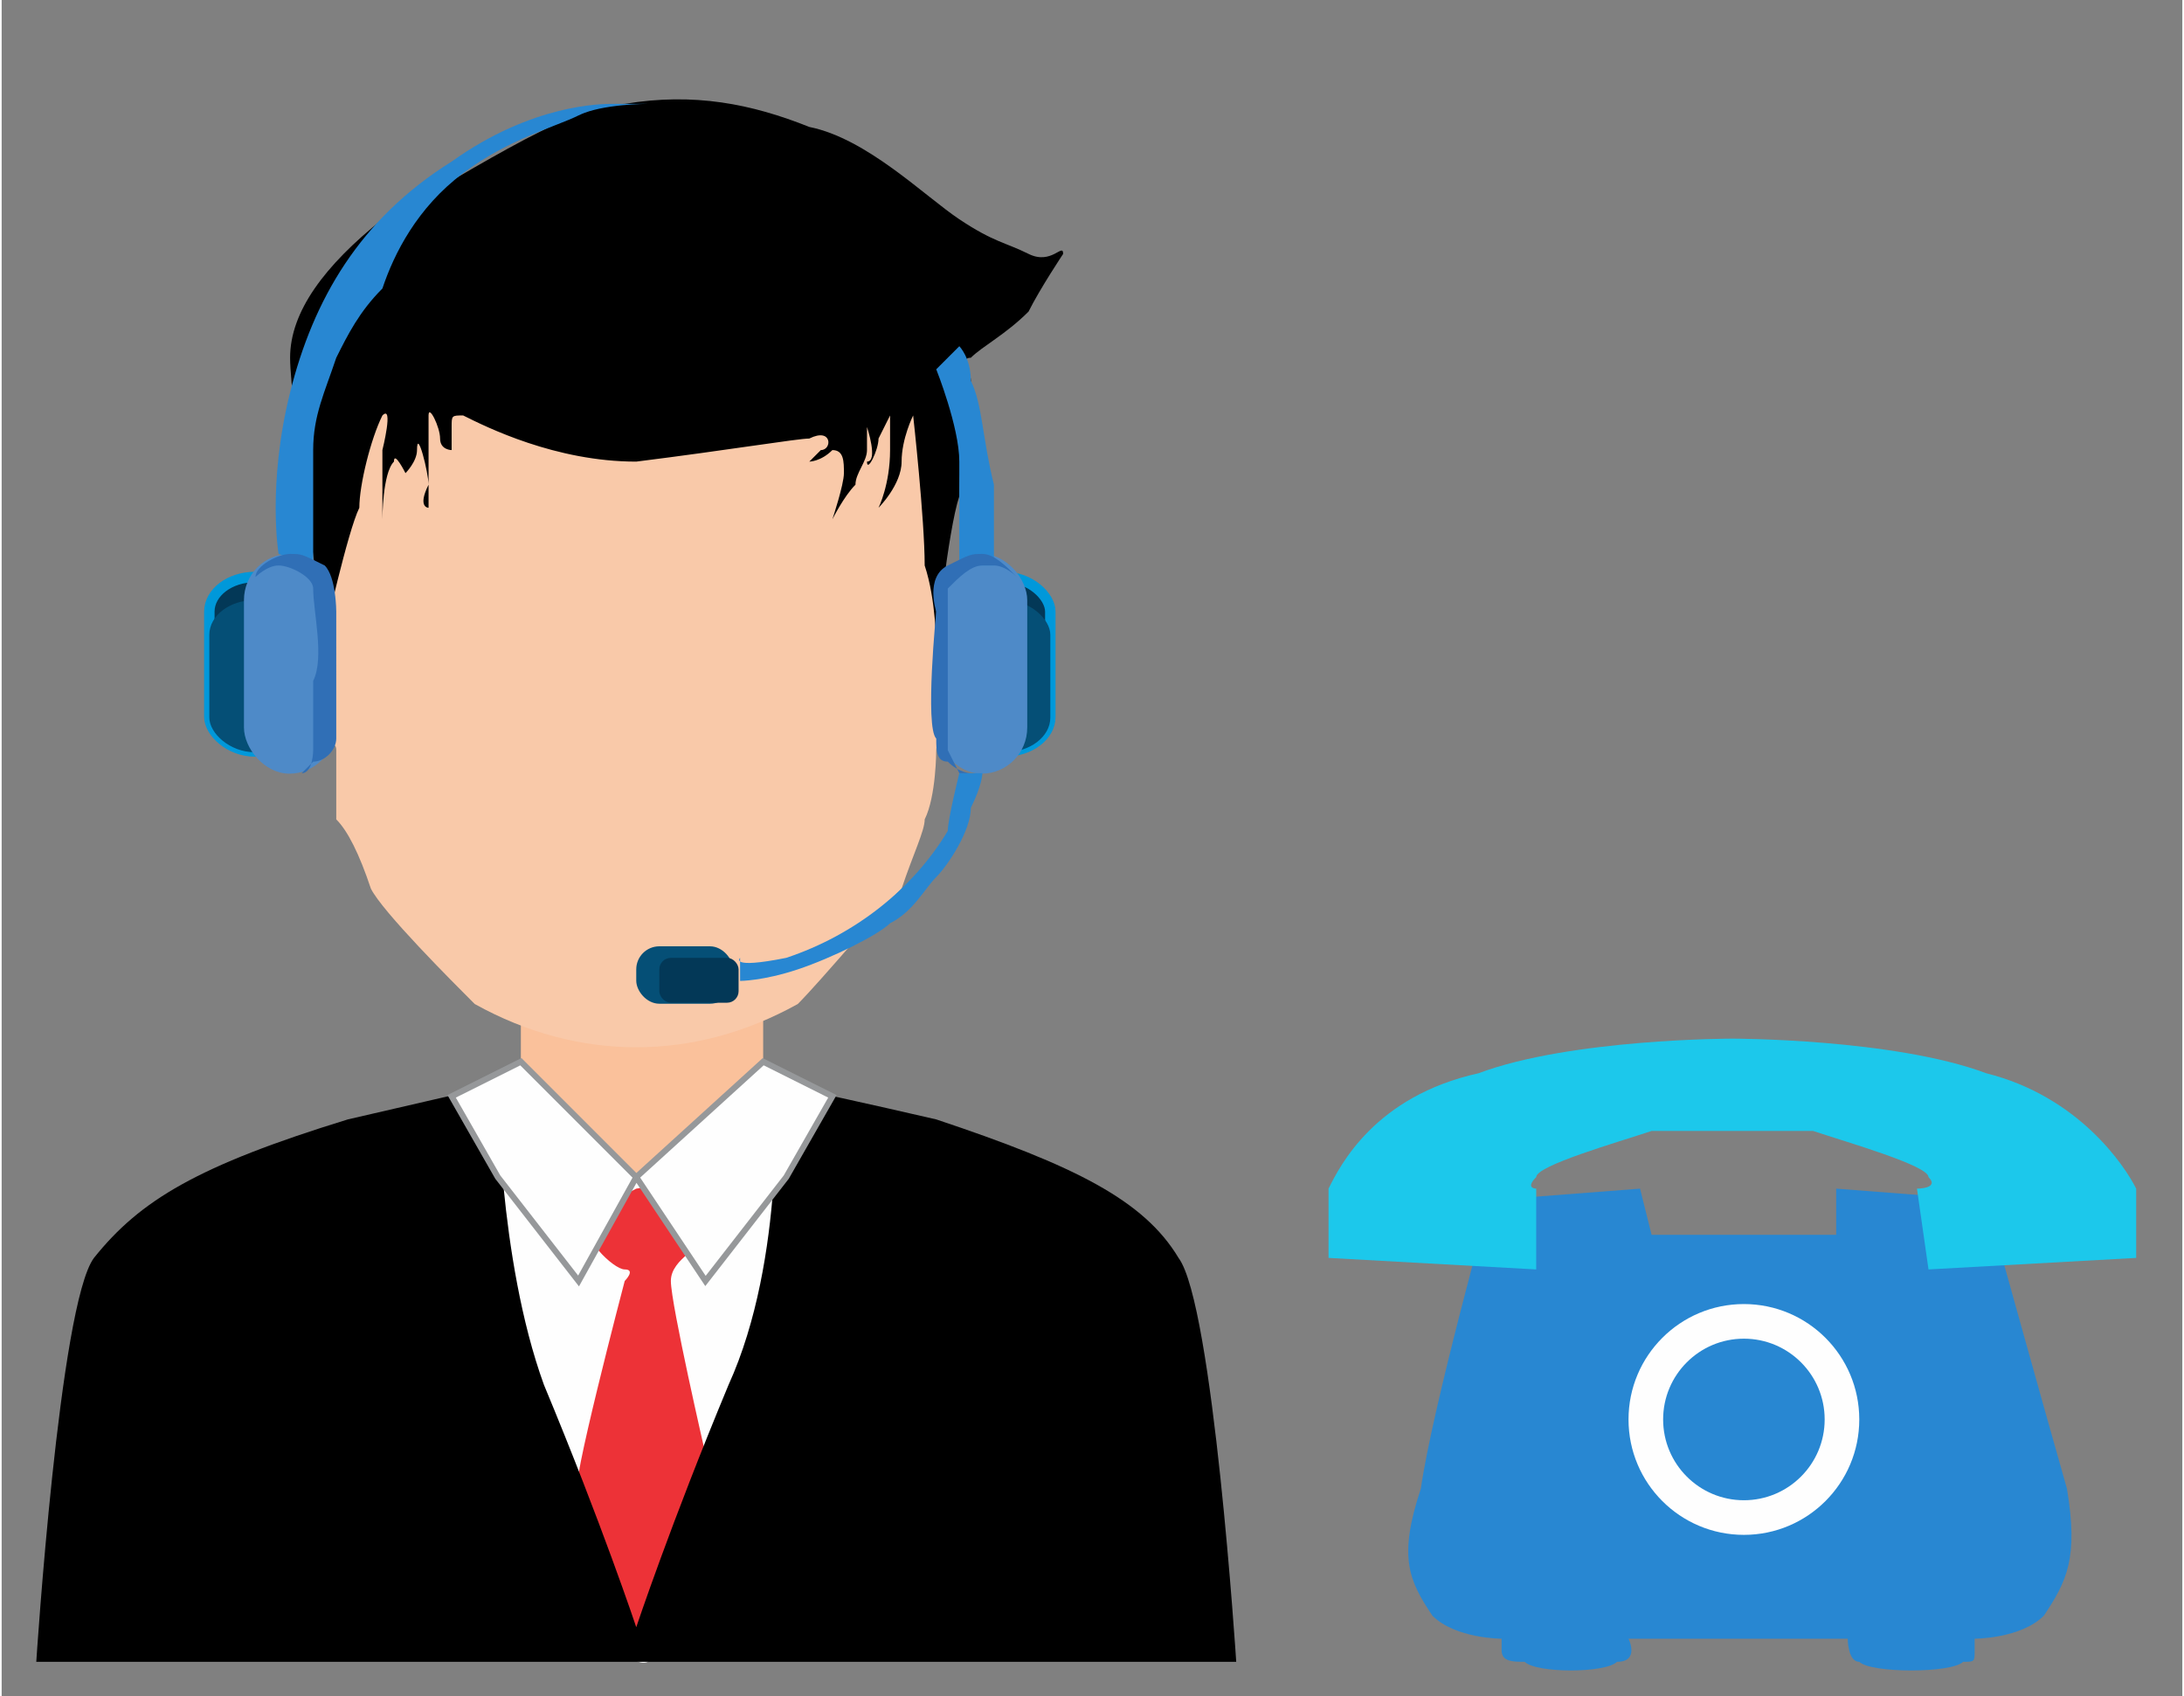 <svg xmlns="http://www.w3.org/2000/svg" width="188" height="146" viewBox="0 0 189 147" shape-rendering="geometricPrecision" text-rendering="geometricPrecision" image-rendering="optimizeQuality" fill-rule="evenodd" clip-rule="evenodd"><rect x="0" y="0" width="189" height="147" fill="#808080" stroke="none"/><defs><style>.str0{stroke:#0098da;stroke-width:.905}.fil8{fill:#fefefe}.fil2{fill:#000}.fil3{fill:#033857}.fil4{fill:#054f76}.fil6{fill:#2887d2}.fil7{fill:#306fb6}.fil5{fill:#4e8ac8}</style></defs><g id="Layer_x0020_1"><g id="_757599712"><path d="M45 87v6s2 7 8 9c5 2 8 0 9-1 2-1 4-5 4-5V85H46l-1 2z" fill="#fac19b"/><path d="M69 87c2-2 7-8 9-10 1-3 2-5 2-6 1-2 1-6 1-6 0-1 1 0 1 0s2 1 3-4c0-5 1-6 0-7s-1-3-2-2-2 3-2 3 1-20 1-21c-1-1-2-1-7-2-5 0-17 1-19 1 0 0-16-1-21-1-5 1-7 1-7 2-1 1 0 21 0 21s0-2-1-3-1 1-2 2-1 2 0 7 3 4 3 4 1-1 1 0v6c1 1 2 3 3 6 1 2 7 8 9 10 9 5 19 5 28 0z" fill="#f9c9a9"/><path class="fil2" d="M81 56s1-10 2-13c0-4 1-9 1-10s-1-2 0-2c1-1 3-2 5-4 1-2 3-5 3-5 0-1-1 1-3 0s-3-1-6-3-8-7-13-8c-5-2-10-3-16-2-5 0-15 7-21 10-5 4-8 8-8 12s3 24 3 24 2-9 3-11c0-2 1-6 2-8 1-1 0 3 0 3v6s0-4 1-5c0-1 1 1 1 1s1-1 1-2c0-2 1 2 1 3-1 2 0 2 0 2v-4-4c0-1 1 1 1 2s1 1 1 1v-2c0-1 0-1 1-1 2 1 8 4 15 4 8-1 14-2 15-2 2-1 2 1 1 1l-1 1s1 0 2-1c1 0 1 1 1 2s-1 4-1 4 1-2 2-3c0-1 1-2 1-3v-2s1 3 0 3c0 1 1-1 1-2l1-2v3c0 3-1 5-1 5s2-2 2-4 1-4 1-4 1 9 1 13c1 3 1 7 1 7 0 1 0 0 0 0z"/><rect class="fil3 str0" x="18" y="50" width="7.887" height="15.115" rx="4" ry="3"/><rect class="fil4" x="18" y="52" width="7.887" height="13.184" rx="4" ry="3"/><rect class="fil5" x="21" y="48" width="7.887" height="19.041" rx="4" ry="4"/><path class="fil6" d="M24 48s-1-6 1-14 6-15 14-20c7-5 13-5 14-5h3s-4 0-6 1-6 2-10 5-6 7-7 10c-2 2-3 4-4 6-1 3-2 5-2 8v10l-3-1z"/><path class="fil7" d="M22 50s1-1 2-1 3 1 3 2c0 2 1 6 0 8v6s0 2-1 2-1 0 0 0l1-1c1 0 2-1 2-2V53s0-3-1-4c-2-1-2-1-3-1s-3 1-3 2z"/><g><rect class="fil3 str0" x="83" y="50" width="7.887" height="15.115" rx="4" ry="3"/><rect class="fil4" x="83" y="52" width="7.887" height="13.184" rx="4" ry="3"/><rect class="fil5" x="81" y="48" width="7.887" height="19.041" rx="4" ry="4"/><path class="fil6" d="M81 32s2 5 2 8v9h3v-7c-1-4-1-7-2-9 0-2-1-3-1-3l-2 2zM83 67s-1 4-1 5c-3 5-8 9-14 11-5 1-4 0-4 0v2s2 0 5-1 7-3 8-4c2-1 3-3 4-4s3-4 3-6c1-2 1-3 1-3h-2z"/><path class="fil7" d="M88 50s-1-1-2-1h-1c-1 0-2 1-3 2v14l1 2h1s-1 0-2-1c-1 0-1-1-1-2-1-1 0-11 0-11s-1-3 1-4 2-1 3-1 2 1 3 2z"/><rect class="fil4" x="55" y="82" width="8.39" height="4.975" rx="2" ry="2"/><rect class="fil3" x="57" y="83" width="6.87" height="3.889" rx="1" ry="1"/></g><path class="fil8" d="M41 94s1 19 6 36c6 16 9 14 9 14s10-14 12-20c2-7 1-27 0-27s-7 5-13 5c-5 0-14-8-14-8z"/><path d="M55 103s-4 2-4 3c-1 1 2 4 3 4s0 1 0 1-5 19-4 18c1 0 2 12 4 13 2 2 2 0 4-2 1-2 3-14 3-14s-3-13-3-15 3-3 3-4-1-5-6-4z" fill="#ed3237"/><path class="fil2" d="M107 144s-2-31-5-35c-3-5-9-8-21-12-13-3-14-3-14-3s1 15-4 26c-5 12-8 21-8 21v0s-3-9-8-21c-4-11-4-26-4-26l-13 3c-13 4-18 7-22 12-3 4-5 35-5 35h104z"/><path class="fil8" stroke="#96989a" stroke-width=".52" d="M45 92l10 10-5 9-7-9-4-7zM66 92l-11 10 6 9 7-9 4-7z"/><g><path class="fil6" d="M129 104l13-1 1 4h16v-4l13 1s5 18 7 25c1 6 0 8-2 11-2 2-6 2-6 2v1c0 1 0 1-1 1-1 1-8 1-9 0-1 0-1-2-1-2h-19s1 2-1 2c-1 1-7 1-8 0-1 0-2 0-2-1v-1s-4 0-6-2c-2-3-3-5-1-11 1-7 6-25 6-25z"/><circle class="fil8" cx="151" cy="123" r="10"/><circle class="fil6" cx="151" cy="123" r="7"/><path d="M115 109l18 1v-7s-1 0 0-1c0-1 7-3 10-4h14c3 1 10 3 10 4 1 1-1 1-1 1l1 7 18-1v-6c-1-2-5-8-13-10-8-3-22-3-22-3s-14 0-22 3c-9 2-12 8-13 10v6z" fill="#1cc8eb"/></g></g><path fill="none" d="M0 0h189v147H0z"/></g></svg>